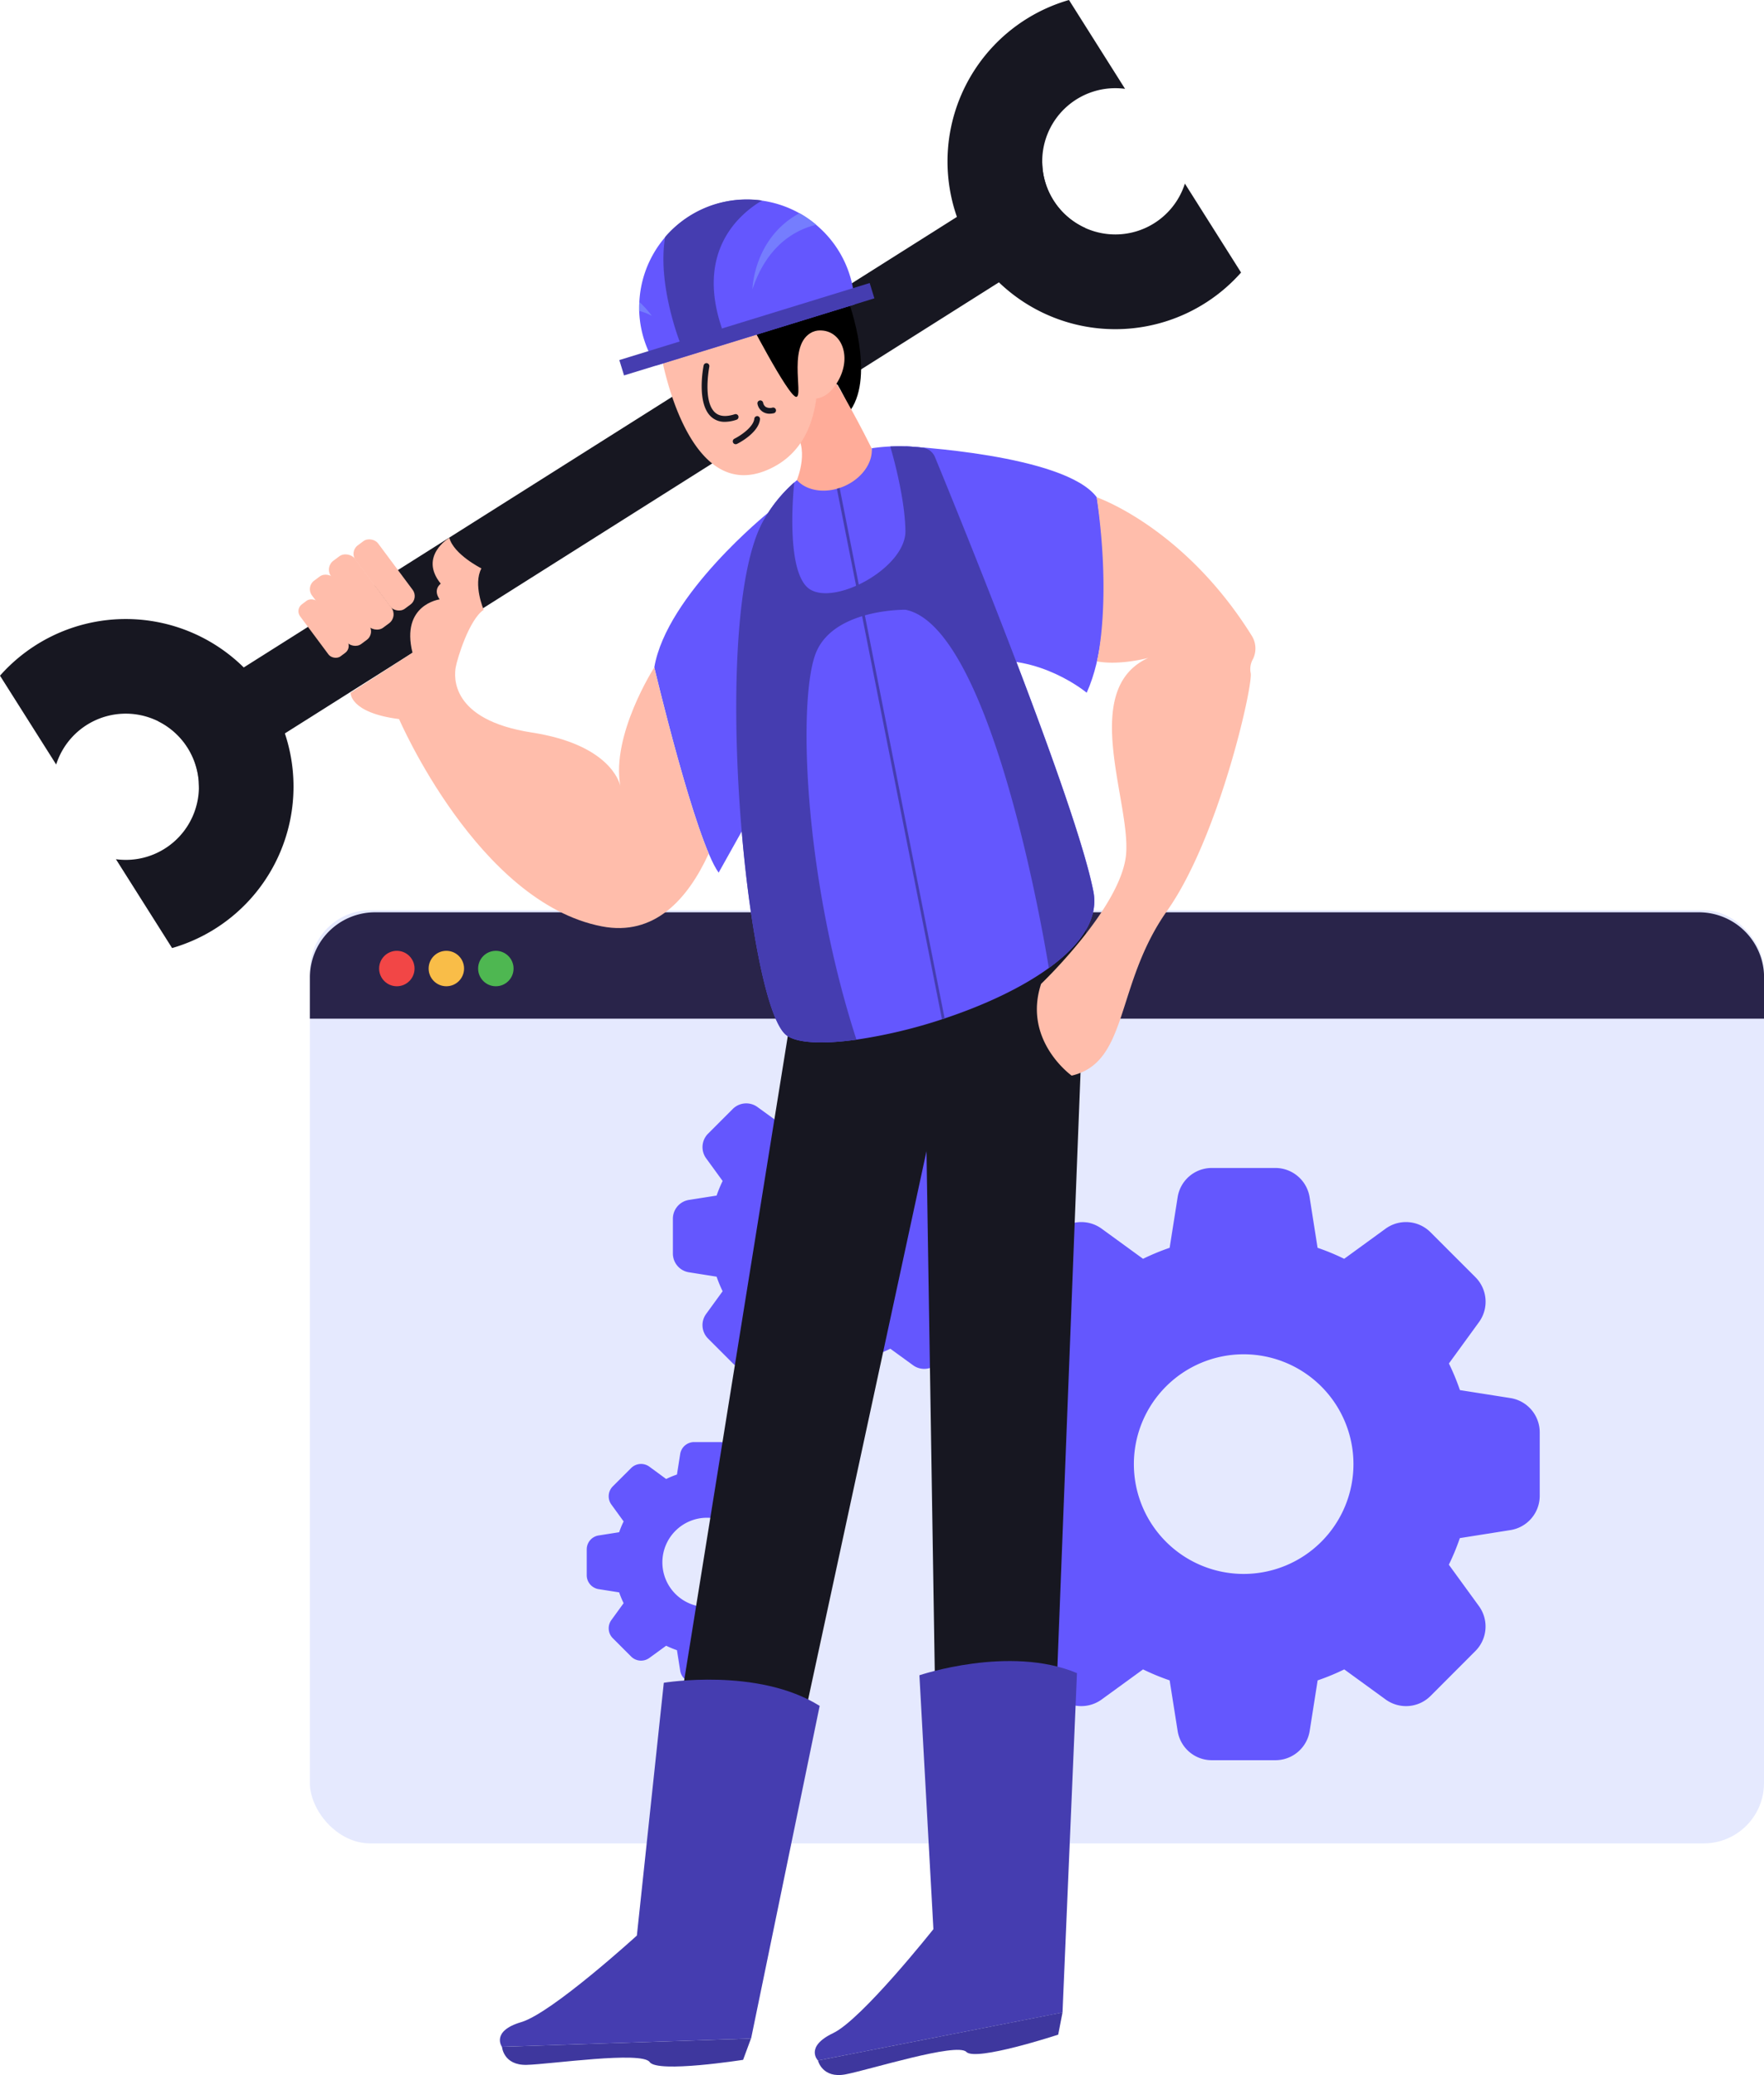 <svg xmlns="http://www.w3.org/2000/svg" viewBox="0 0 714.97 840.82"><defs><style>.cls-1{fill:#e5e9fe;}.cls-2{fill:#29244a;}.cls-3{fill:#f24646;}.cls-4{fill:#f9bd48;}.cls-5{fill:#4eb751;}.cls-6{fill:#6457fe;}.cls-7{fill:#807d82;}.cls-8{fill:#171721;}.cls-9{fill:#ffac99;}.cls-10{fill:#ffbdab;}.cls-11{fill:#453db0;}.cls-12{fill:#757dfe;}.cls-13{fill:#3e379e;}</style></defs><g id="Layer_2" data-name="Layer 2"><g id="Layer_1-2" data-name="Layer 1"><rect class="cls-1" x="125.6" y="368.85" width="589.37" height="378.11" rx="24.46"/><path class="cls-2" d="M152,369.67H688.56A26.41,26.41,0,0,1,715,396.09v16.69a0,0,0,0,1,0,0H125.6a0,0,0,0,1,0,0V396.09A26.41,26.41,0,0,1,152,369.67Z"/><circle class="cls-3" cx="160.84" cy="392.46" r="7.18"/><circle class="cls-4" cx="180.91" cy="392.46" r="7.18"/><circle class="cls-5" cx="200.97" cy="392.46" r="7.18"/><path class="cls-6" d="M612.21,566.51l-20.49-3.23a92,92,0,0,0-4.46-10.79l12.19-16.76A14.06,14.06,0,0,0,598,517.52l-18.21-18.21a14.06,14.06,0,0,0-18.21-1.43l-16.77,12.2a91.13,91.13,0,0,0-10.78-4.46l-3.23-20.49a14.06,14.06,0,0,0-13.89-11.86H491.19a14,14,0,0,0-13.88,11.86l-3.24,20.49a91.83,91.83,0,0,0-10.78,4.46l-16.77-12.2a14.06,14.06,0,0,0-18.21,1.43l-18.2,18.21a14,14,0,0,0-1.43,18.21l12.19,16.76a90.24,90.24,0,0,0-4.45,10.79l-20.49,3.23a14.06,14.06,0,0,0-11.87,13.89v25.75A14.06,14.06,0,0,0,395.93,620l20.49,3.24a90.79,90.79,0,0,0,4.45,10.78l-12.19,16.76A14,14,0,0,0,410.11,669l18.2,18.21a14.06,14.06,0,0,0,18.21,1.43l16.77-12.19a93.52,93.52,0,0,0,10.78,4.45l3.24,20.49a14,14,0,0,0,13.88,11.86h25.75a14.06,14.06,0,0,0,13.89-11.86l3.23-20.49a92.8,92.8,0,0,0,10.78-4.45l16.77,12.19a14.06,14.06,0,0,0,18.21-1.43L598,669a14.06,14.06,0,0,0,1.42-18.21l-12.19-16.76a92.55,92.55,0,0,0,4.46-10.78L612.21,620a14.06,14.06,0,0,0,11.86-13.88V580.4A14.06,14.06,0,0,0,612.21,566.51ZM504.07,637.77a44.5,44.5,0,1,1,44.5-44.5A44.5,44.5,0,0,1,504.07,637.77Z"/><path class="cls-6" d="M397.73,486.17,386.5,484.4a49.27,49.27,0,0,0-2.44-5.91l6.68-9.18a7.71,7.71,0,0,0-.78-10l-10-10a7.71,7.71,0,0,0-10-.79l-9.19,6.68a52,52,0,0,0-5.91-2.44l-1.77-11.22a7.7,7.7,0,0,0-7.6-6.5H331.43a7.71,7.71,0,0,0-7.61,6.5l-1.77,11.22a52.79,52.79,0,0,0-5.91,2.44L307,448.57a7.72,7.72,0,0,0-10,.79l-10,10a7.71,7.71,0,0,0-.79,10l6.68,9.18a52.79,52.79,0,0,0-2.44,5.91l-11.22,1.77a7.7,7.7,0,0,0-6.5,7.61v14.11a7.69,7.69,0,0,0,6.5,7.6l11.22,1.78a51.87,51.87,0,0,0,2.44,5.9l-6.68,9.19a7.69,7.69,0,0,0,.79,10l10,10a7.71,7.71,0,0,0,10,.78l9.18-6.68a49.27,49.27,0,0,0,5.91,2.44l1.77,11.23a7.71,7.71,0,0,0,7.61,6.5h14.11a7.7,7.7,0,0,0,7.6-6.5l1.77-11.23a48.6,48.6,0,0,0,5.91-2.44l9.19,6.68a7.69,7.69,0,0,0,10-.78l10-10a7.69,7.69,0,0,0,.78-10l-6.68-9.19a48.46,48.46,0,0,0,2.44-5.9l11.23-1.78a7.7,7.7,0,0,0,6.5-7.6V493.78A7.71,7.71,0,0,0,397.73,486.17Zm-59.25,39a24.38,24.38,0,1,1,24.38-24.38A24.38,24.38,0,0,1,338.48,525.21Z"/><path class="cls-6" d="M330.51,622.18l-8.33-1.31a36.64,36.64,0,0,0-1.81-4.38l5-6.82a5.72,5.72,0,0,0-.59-7.4l-7.39-7.39a5.7,5.7,0,0,0-7.4-.58l-6.81,5a37.48,37.48,0,0,0-4.39-1.81l-1.31-8.33a5.72,5.72,0,0,0-5.64-4.82H281.33a5.72,5.72,0,0,0-5.64,4.82l-1.31,8.33a36.64,36.64,0,0,0-4.38,1.81l-6.81-5a5.7,5.7,0,0,0-7.4.58l-7.4,7.39a5.7,5.7,0,0,0-.58,7.4l4.95,6.82a38.37,38.37,0,0,0-1.81,4.38l-8.32,1.31a5.71,5.71,0,0,0-4.82,5.64v10.47a5.71,5.71,0,0,0,4.82,5.64l8.32,1.31a38.37,38.37,0,0,0,1.81,4.38l-4.95,6.82a5.69,5.69,0,0,0,.58,7.39l7.4,7.4a5.7,5.7,0,0,0,7.4.58l6.81-4.95a38.37,38.37,0,0,0,4.38,1.81l1.31,8.32a5.71,5.71,0,0,0,5.64,4.82H291.8a5.71,5.71,0,0,0,5.64-4.82l1.31-8.32a39.29,39.29,0,0,0,4.39-1.81l6.81,4.95a5.7,5.7,0,0,0,7.4-.58l7.39-7.4a5.7,5.7,0,0,0,.59-7.39l-5-6.82a36.64,36.64,0,0,0,1.81-4.38l8.33-1.31a5.72,5.72,0,0,0,4.82-5.64V627.82A5.72,5.72,0,0,0,330.51,622.18Zm-43.94,29a18.09,18.09,0,1,1,18.08-18.09A18.08,18.08,0,0,1,286.57,651.14Z"/><path class="cls-7" d="M83.25,317.52l-2.64,1.67c0-.78,0-1.58-.07-2.38a29.67,29.67,0,0,0-16.37-24.5l.47-.29a29.64,29.64,0,0,1,18.61,25.5Z"/><path class="cls-8" d="M439.78,92.34l-34.9,22.06L117.48,295.91,83.25,317.52A29.64,29.64,0,0,0,64.64,292L100,269.69,387.85,87.89l34.58-21.83c0,.44,0,.9.06,1.35a29.63,29.63,0,0,0,16.36,24.5C439.16,92.06,439.47,92.21,439.78,92.34Z"/><path d="M324.67,119.36s13.15-10.73,19.53,3.63c0,0,10.43,28.75.57,43.15,0,0-7.14-15.53-11-17.8S324.67,119.36,324.67,119.36Z"/><path class="cls-9" d="M339,155.48s6,9.58,14.28,26.16c0,0,4.15,19-12.11,20.46s-18.2-7.53-18.2-7.53,5.8-13.7-1.91-20.5C321.08,174.07,329.61,154.51,339,155.48Z"/><path class="cls-10" d="M329.48,134.3A97.5,97.5,0,0,0,326.63,123s-40.35,2-58.94,19.34c0,0,10,62.42,43.38,48.06,13-5.58,18.23-17,19.78-28.93,2.62-.28,5.5-1.86,8.17-6C346.39,144.15,340.35,131.49,329.48,134.3Z"/><path d="M301.93,126.63s17.79,34.63,20.85,34.18-4.27-22.9,7.62-26.71c10.89-3.5-.14-12.06-.14-12.06S307.05,120.23,301.93,126.63Z"/><path class="cls-6" d="M346.38,123.36h0L266,148.11A43.49,43.49,0,0,1,259.07,126c0-.48,0-1,0-1.46q0-1.09.06-2.19a43.65,43.65,0,0,1,43.6-41.48,43.52,43.52,0,0,1,21.34,5.57,41.94,41.94,0,0,1,6.75,4.69,43.55,43.55,0,0,1,14.91,25.69A46,46,0,0,1,346.38,123.36Z"/><polygon class="cls-11" points="354.4 120.89 346.38 123.36 346.38 123.37 265.98 148.11 252.93 152.12 251.02 145.9 262.82 142.27 345.71 116.77 352.49 114.68 354.4 120.89"/><path class="cls-11" d="M292.62,133.09s-9.76,7.36-17.15,5.28c0,0-9.18-23.5-5.86-42.36a43.58,43.58,0,0,1,33.11-15.19,41.44,41.44,0,0,1,6.13.44C299.72,86.66,281.88,101.75,292.62,133.09Z"/><path class="cls-12" d="M330.8,91.08c-8.26,2-19.84,8.13-25.83,26.16,0,0,.42-20.78,19.08-30.85A41.94,41.94,0,0,1,330.8,91.08Z"/><path class="cls-12" d="M264.21,128a20.94,20.94,0,0,0-5.14-2c0-.48,0-1,0-1.46q0-1.09.06-2.19A39.51,39.51,0,0,1,264.21,128Z"/><polygon class="cls-8" points="390.72 396.06 311.24 764.17 265.3 755.53 325.11 383.71 390.72 396.06"/><polygon class="cls-8" points="440.65 365.18 427.05 714.78 379.46 714.24 373.89 364.41 440.65 365.18"/><path class="cls-6" d="M425.1,392.25c-11.35,8.24-26.67,15.24-42.22,20.42l-.52.18h0a206.64,206.64,0,0,1-35.2,8.42c-13.6,1.9-24.39,1.46-28.56-1.92-16.22-13.16-31.15-170.26-8.94-208.79a59.15,59.15,0,0,1,12.29-15.1l1.07-.9c3.45,3.86,9.81,5.27,16.21,3.49.37-.11.75-.21,1.12-.35.55-.18,1.11-.39,1.66-.62,7.28-3.11,11.76-9.52,11.32-15.45a75.08,75.08,0,0,1,7.53-.72,79,79,0,0,1,13.14.5,6.22,6.22,0,0,1,5,3.83c8.72,21.17,57.17,139.79,64.19,176.07C445.34,372.59,437.64,383.17,425.1,392.25Z"/><path class="cls-6" d="M311.33,207.78S270.18,241,265.2,270.42c0,0,16.55,70,26.07,83.19l17.91-32Z"/><path class="cls-6" d="M367,180.84s64.61,3.2,77.53,20.66c0,0,9.05,50.12-4.08,79.2,0,0-19-15.95-42.62-12.55Z"/><path class="cls-11" d="M425.1,392.25S403.44,254.32,367,247.07c0,0-28.29-.46-36,16.77S325.29,354,347.13,421.28c-13.6,1.9-24.39,1.46-28.56-1.92-16.22-13.16-31.15-170.26-8.94-208.79a59.15,59.15,0,0,1,12.29-15.1s-4.13,37.08,6.52,43.43,38.77-9.06,38.54-23.8-6.15-34.18-6.15-34.18a79,79,0,0,1,13.14.5,6.22,6.22,0,0,1,5,3.83c8.72,21.17,57.17,139.79,64.19,176.07C445.34,372.59,437.64,383.17,425.1,392.25Z"/><path class="cls-11" d="M382.9,412.74l-.54.11h0l-.58.11L339.2,198.06c.37-.11.75-.21,1.12-.35l42.56,215Z"/><path class="cls-10" d="M444.51,201.5s35.34,12.08,62.78,56a9.72,9.72,0,0,1,.61,9.44,8.21,8.21,0,0,0-1,5.69c1.21,4.23-12.69,66.49-33.85,96.42s-15.42,61.36-38.69,66.8c0,0-19.95-14.21-12.39-37.18,0,0,32.64-31.13,34.45-52.59s-18.94-66.8,9-79.5c0,0-11.43,3.15-20.82,1.42C444.6,268,450.63,244.12,444.51,201.5Z"/><path class="cls-10" d="M287.25,345.88c-8.56,18.64-22.1,33.58-43.29,29.5-50.18-9.68-82.21-84-82.21-84-20.1-2.58-19.65-10.66-19.65-10.66l25.09-16.24c-4.84-19.5,11-21.61,11-21.61-2.87-4.09.46-6.35.46-6.35-9.07-11.19,3.47-18.59,3.47-18.59,1.82,6.79,13,12.39,13,12.39-3.46,6.5.92,16.78.92,16.78-5.89,3.93-10.73,19.79-11.34,23.35s-2.41,21.22,30.83,26.37c31.18,4.82,35.49,19.82,35.91,21.69-3.82-20.72,13.74-48.06,13.74-48.06S277.73,323.44,287.25,345.88Z"/><rect class="cls-10" x="126.48" y="241.56" width="9.33" height="26.27" rx="3.49" transform="translate(-126.15 128.73) rotate(-36.67)"/><rect class="cls-10" x="132.32" y="231.29" width="11.35" height="31.99" rx="4.25" transform="translate(-120.37 131.35) rotate(-36.67)"/><rect class="cls-10" x="150.01" y="216.98" width="11.35" height="31.99" rx="4.25" transform="translate(-108.32 139.08) rotate(-36.67)"/><rect class="cls-10" x="140.42" y="222.97" width="12" height="33.81" rx="4.49" transform="translate(-114.28 134.92) rotate(-36.67)"/><path class="cls-8" d="M114.76,295.2a68.58,68.58,0,0,0-6.28-12.68A67.24,67.24,0,0,0,97.27,269,68.08,68.08,0,0,0,0,273.79l22.77,36a29.6,29.6,0,0,1,39.15-18.51q1.15.45,2.25,1a29.67,29.67,0,0,1,16.37,24.5c0,.8.07,1.6.07,2.38a29.62,29.62,0,0,1-33.62,29l22.76,36a68.08,68.08,0,0,0,45-89Z"/><path class="cls-8" d="M480.25,74.39A29.6,29.6,0,0,1,441.1,92.9c-.45-.17-.88-.36-1.32-.56s-.62-.28-.93-.43a29.63,29.63,0,0,1-16.36-24.5c0-.45-.05-.91-.06-1.35s0-.69,0-1A29.62,29.62,0,0,1,456,36L433.27,0a68.09,68.09,0,0,0-45.42,87.89c.13.38.27.75.41,1.13a68.45,68.45,0,0,0,16.62,25.38c.28.29.58.56.87.83a68.08,68.08,0,0,0,97.27-4.8Z"/><path class="cls-11" d="M269.05,681.87s38.09-6.35,63.17,9.37l-27.8,134.81-101,3.32s-4.53-6.35,7.86-10,46.85-35.07,46.85-35.07Z"/><path class="cls-13" d="M203.46,829.37s.53,7.56,10,7.33,46.7-5.67,49.87-1.13,37.86-.91,37.86-.91l3.18-8.61Z"/><path class="cls-11" d="M372.65,678.83s36.58-12.37,63.86-.87l-5.86,137.52-99.12,19.45s-5.49-5.54,6.16-11.1,40.63-42.12,40.63-42.12Z"/><path class="cls-13" d="M331.53,834.93s1.73,7.37,11.09,5.63,45.19-13.08,49.05-9.11,37.23-7,37.23-7l1.75-9Z"/><path class="cls-8" d="M293.81,170.93a8,8,0,0,1-5.52-2c-6.11-5.43-3.23-20.21-3.1-20.84a1.17,1.17,0,0,1,1.38-.92,1.19,1.19,0,0,1,.92,1.38c0,.14-2.76,14.09,2.36,18.63,1.78,1.59,4.46,1.8,8,.66a1.17,1.17,0,0,1,.73,2.22A15.15,15.15,0,0,1,293.81,170.93Z"/><path class="cls-8" d="M298.18,180a1.17,1.17,0,0,1-.52-2.22c2.12-1.05,7.71-4.56,8.08-8.17a1.19,1.19,0,0,1,1.29-1,1.17,1.17,0,0,1,1,1.29c-.59,5.63-9,9.85-9.37,10A1.2,1.2,0,0,1,298.18,180Z"/><path class="cls-8" d="M312,167.64a5.06,5.06,0,0,1-3-.88,4.94,4.94,0,0,1-2-3.17,1.17,1.17,0,0,1,2.32-.33,2.7,2.7,0,0,0,1,1.6,3.61,3.61,0,0,0,2.81.3,1.17,1.17,0,0,1,.48,2.29A8.58,8.58,0,0,1,312,167.64Z"/></g></g></svg>